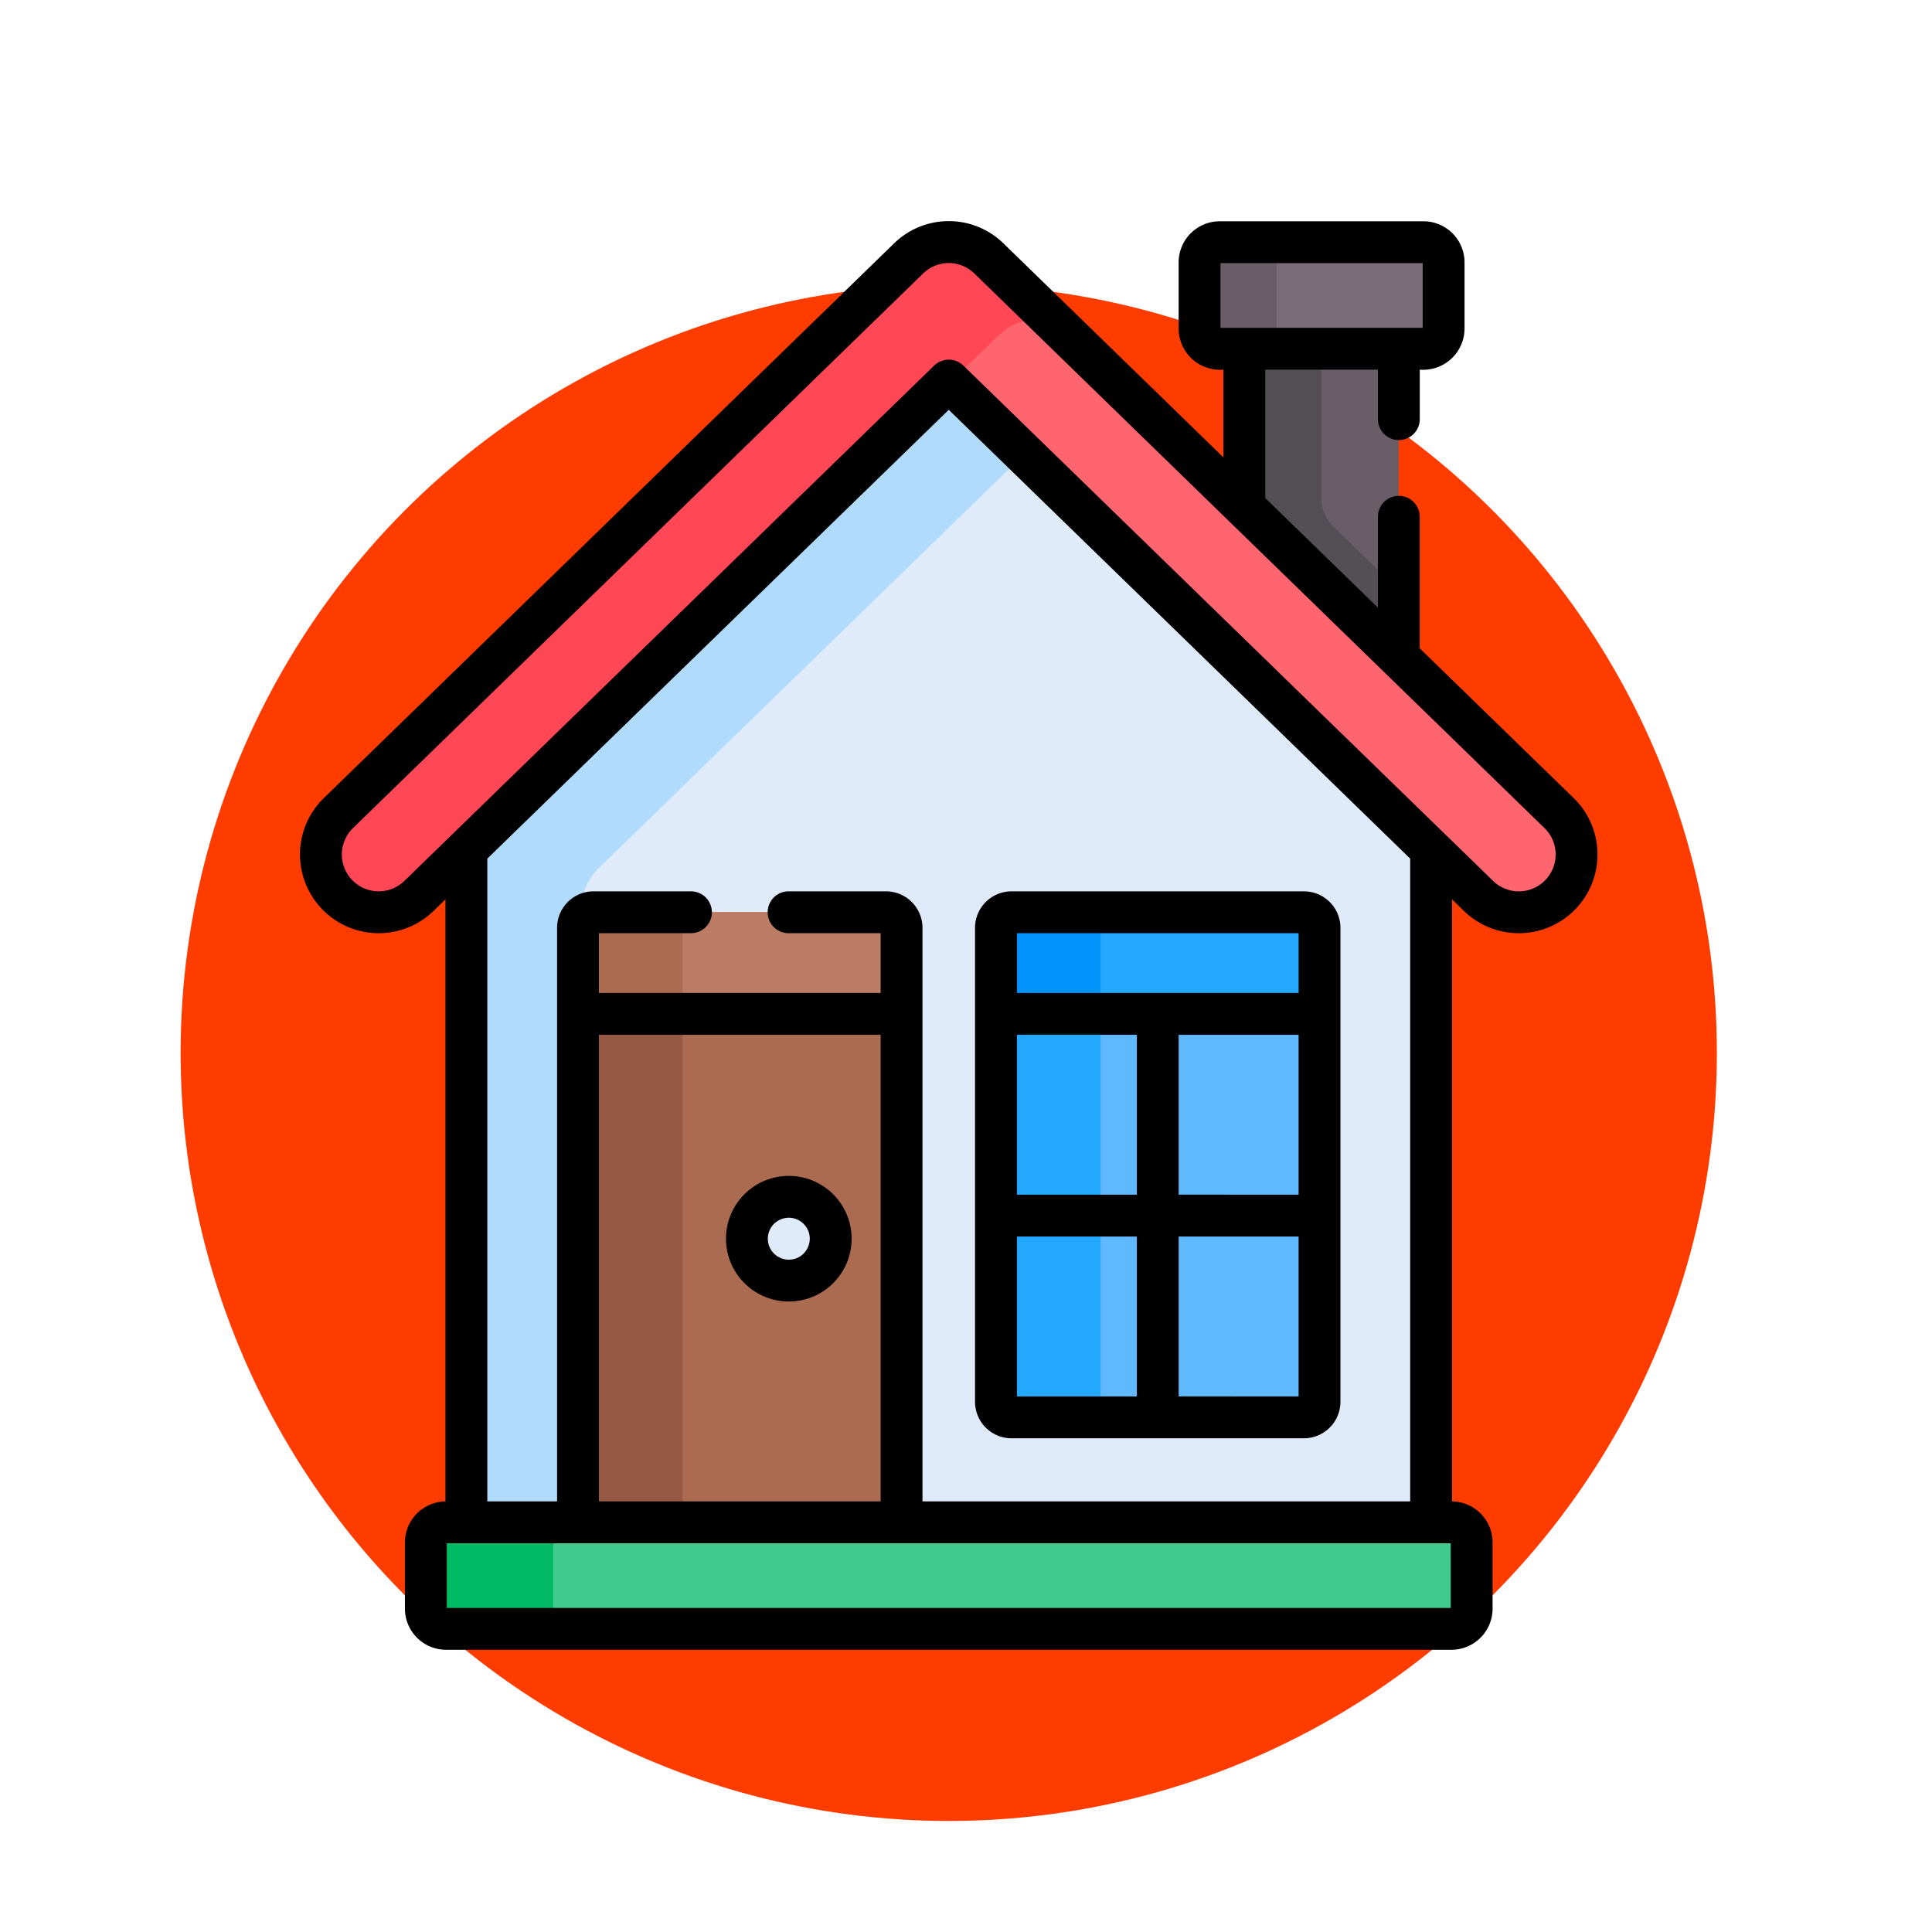 <svg xmlns="http://www.w3.org/2000/svg" width="164" height="164" viewBox="0 0 164 164"><g transform="translate(-377 -1857)"><g transform="translate(197.186 575.265)"><g transform="translate(195.146 1291.326)"><circle cx="65.203" cy="65.203" r="65.203" transform="translate(0 14.578)" fill="#ff3c00"/><g transform="translate(-13.366 9.178)"><g transform="translate(25.257 1.765)"><g transform="translate(12.348 11.037)"><path d="M124.007,54.053,83.061,93.882v58.509h81.892V93.882Z" transform="translate(-83.061 -54.053)" fill="#dfebfa"/></g><path d="M92.772,99.856a5.173,5.173,0,0,1,1.566-3.708L130.81,60.671l-6.8-6.618L83.061,93.882v58.509h9.711V99.856Z" transform="translate(-70.713 -43.016)" fill="#b1dbfc"/><g transform="translate(78.388 8.333)"><g transform="translate(0 0)"><path d="M361.9,42.635v14.85l13.112,12.754v-27.6Z" transform="translate(-361.903 -42.635)" fill="#695d67"/></g></g><path d="M369.5,58.494a3.426,3.426,0,0,1-1.038-2.456v-13.4H361.9v14.85l13.112,12.754V63.862Z" transform="translate(-283.515 -34.302)" fill="#544e55"/><path d="M136.026,55.911,87.637,8.841a4.9,4.9,0,0,0-6.84,0L32.408,55.911a4.9,4.9,0,1,0,6.84,7.031l44.3-43.088a.965.965,0,0,1,1.346,0l44.3,43.088a4.9,4.9,0,1,0,6.84-7.031Z" transform="translate(-30.923 -7.452)" fill="#ff656f"/><g transform="translate(0)"><path d="M83.544,19.853a.958.958,0,0,1,.6-.266l4.312-4.194a4.9,4.9,0,0,1,4.657-1.226L87.637,8.84a4.9,4.9,0,0,0-6.84,0L32.408,55.91a4.9,4.9,0,1,0,6.84,7.031Z" transform="translate(-30.923 -7.451)" fill="#ff4756"/></g><path d="M366.562,14.782V9.165a1.713,1.713,0,0,0-1.713-1.713H347.556a1.713,1.713,0,0,0-1.713,1.713v5.618a1.712,1.712,0,0,0,1.713,1.713h17.293A1.712,1.712,0,0,0,366.562,14.782Z" transform="translate(-271.259 -7.452)" fill="#7b6c79"/><path d="M352.4,14.782V9.165a1.712,1.712,0,0,1,1.713-1.713h-6.556a1.713,1.713,0,0,0-1.713,1.713v5.618a1.713,1.713,0,0,0,1.713,1.713h6.556A1.713,1.713,0,0,1,352.4,14.782Z" transform="translate(-271.259 -7.452)" fill="#695d67"/><path d="M123.063,282.028h27.466v44.346H123.063Z" transform="translate(-101.241 -216.999)" fill="#ab6b51"/><path d="M123.063,282.028h8.9v44.346h-8.9Z" transform="translate(-101.241 -216.999)" fill="#965a44"/><path d="M272.862,283.028v33.164a1.324,1.324,0,0,0,1.324,1.324H299a1.325,1.325,0,0,0,1.324-1.324V283.028Z" transform="translate(-215.562 -217.762)" fill="#60b8fe"/><path d="M281.757,316.192V283.028h-8.9v33.164a1.324,1.324,0,0,0,1.324,1.324h8.9A1.324,1.324,0,0,1,281.757,316.192Z" transform="translate(-215.562 -217.762)" fill="#23a8fe"/><path d="M299,247.616H274.186a1.324,1.324,0,0,0-1.324,1.324v7.3h27.466v-7.3A1.324,1.324,0,0,0,299,247.616Z" transform="translate(-215.562 -190.737)" fill="#23a8fe"/><path d="M283.082,247.616h-8.9a1.324,1.324,0,0,0-1.324,1.324v7.3h8.9v-7.3A1.324,1.324,0,0,1,283.082,247.616Z" transform="translate(-215.562 -190.737)" fill="#0193fa"/><path d="M149.205,247.616H124.387a1.324,1.324,0,0,0-1.324,1.324v7.3h27.466v-7.3A1.324,1.324,0,0,0,149.205,247.616Z" transform="translate(-101.241 -190.737)" fill="#bc7c63"/><path d="M133.283,247.616h-8.9a1.324,1.324,0,0,0-1.324,1.324v7.3h8.9v-7.3A1.324,1.324,0,0,1,133.283,247.616Z" transform="translate(-101.241 -190.737)" fill="#ab6b51"/><circle cx="3.556" cy="3.556" r="3.556" transform="translate(36.16 81.035)" fill="#dfebfa"/><path d="M155.592,466.271H70.242a1.713,1.713,0,0,0-1.713,1.713V473.6a1.712,1.712,0,0,0,1.713,1.713h85.35A1.713,1.713,0,0,0,157.3,473.6v-5.618A1.713,1.713,0,0,0,155.592,466.271Z" transform="translate(-59.623 -357.607)" fill="#43cb8e"/><path d="M79.364,473.6v-5.618a1.713,1.713,0,0,1,1.713-1.712H70.242a1.713,1.713,0,0,0-1.713,1.712V473.6a1.713,1.713,0,0,0,1.713,1.713H81.077A1.713,1.713,0,0,1,79.364,473.6Z" transform="translate(-59.623 -357.607)" fill="#00ba66"/></g><g transform="translate(23.498 0)"><path d="M25.392,58.423a6.679,6.679,0,0,0,9.447.13l1.008-.981v51.108a3.491,3.491,0,0,0-3.441,3.486v5.618a3.493,3.493,0,0,0,3.489,3.489h85.35a3.493,3.493,0,0,0,3.489-3.489v-5.618a3.492,3.492,0,0,0-3.442-3.486V57.573l1.008.981a6.681,6.681,0,0,0,9.317-9.578l-13.066-12.71V25.1a1.776,1.776,0,0,0-3.553,0V32.81l-9.559-9.3v-10.9H115v4.2a1.776,1.776,0,0,0,3.553,0v-4.2a3.513,3.513,0,0,0,3.8-3.489V3.5A3.493,3.493,0,0,0,118.866.014H101.573A3.493,3.493,0,0,0,98.084,3.5V9.121a3.51,3.51,0,0,0,3.8,3.489v7.447L83.229,1.906a6.646,6.646,0,0,0-9.317,0L25.523,48.976a6.677,6.677,0,0,0-.13,9.447Zm95.789,59.3H35.959v-5.491h85.223ZM73.24,56.893H64.976a1.776,1.776,0,1,0,0,3.553h7.812v5.071H48.874V60.446h7.812a1.776,1.776,0,0,0,0-3.553H48.422a3.1,3.1,0,0,0-3.1,3.1v48.684H39.4V54.117l39.17-38.1,39.17,38.1v54.561h-41.4V59.993A3.1,3.1,0,0,0,73.24,56.893Zm-.452,12.176v39.609H48.874V69.069ZM101.636,9.057V3.566H118.8V9.057ZM28,51.522,76.388,4.453a3.112,3.112,0,0,1,4.363,0l48.389,47.07a3.128,3.128,0,0,1-4.363,4.485L79.809,12.264a1.776,1.776,0,0,0-2.477,0L32.362,56.007A3.128,3.128,0,0,1,28,51.522Z" transform="translate(-23.498 0)"/><path d="M268.544,286.649h24.818a3.1,3.1,0,0,0,3.1-3.1V243.322a3.1,3.1,0,0,0-3.1-3.1H268.544a3.1,3.1,0,0,0-3.1,3.1v40.226A3.1,3.1,0,0,0,268.544,286.649Zm24.366-3.553H282.729V269.523h10.181Zm0-17.126H282.729V252.4h10.181ZM269,243.774h23.914v5.071H269Zm0,8.624h10.181v13.573H269Zm0,17.126h10.181V283.1H269Z" transform="translate(-208.142 -183.328)"/><path d="M181.517,352.877a5.332,5.332,0,1,0-5.332-5.332A5.338,5.338,0,0,0,181.517,352.877Zm0-7.112a1.78,1.78,0,1,1-1.78,1.78A1.782,1.782,0,0,1,181.517,345.766Z" transform="translate(-140.023 -261.165)"/></g></g></g><rect width="164" height="164" transform="translate(179.814 1281.735)" fill="none"/></g></g></svg>